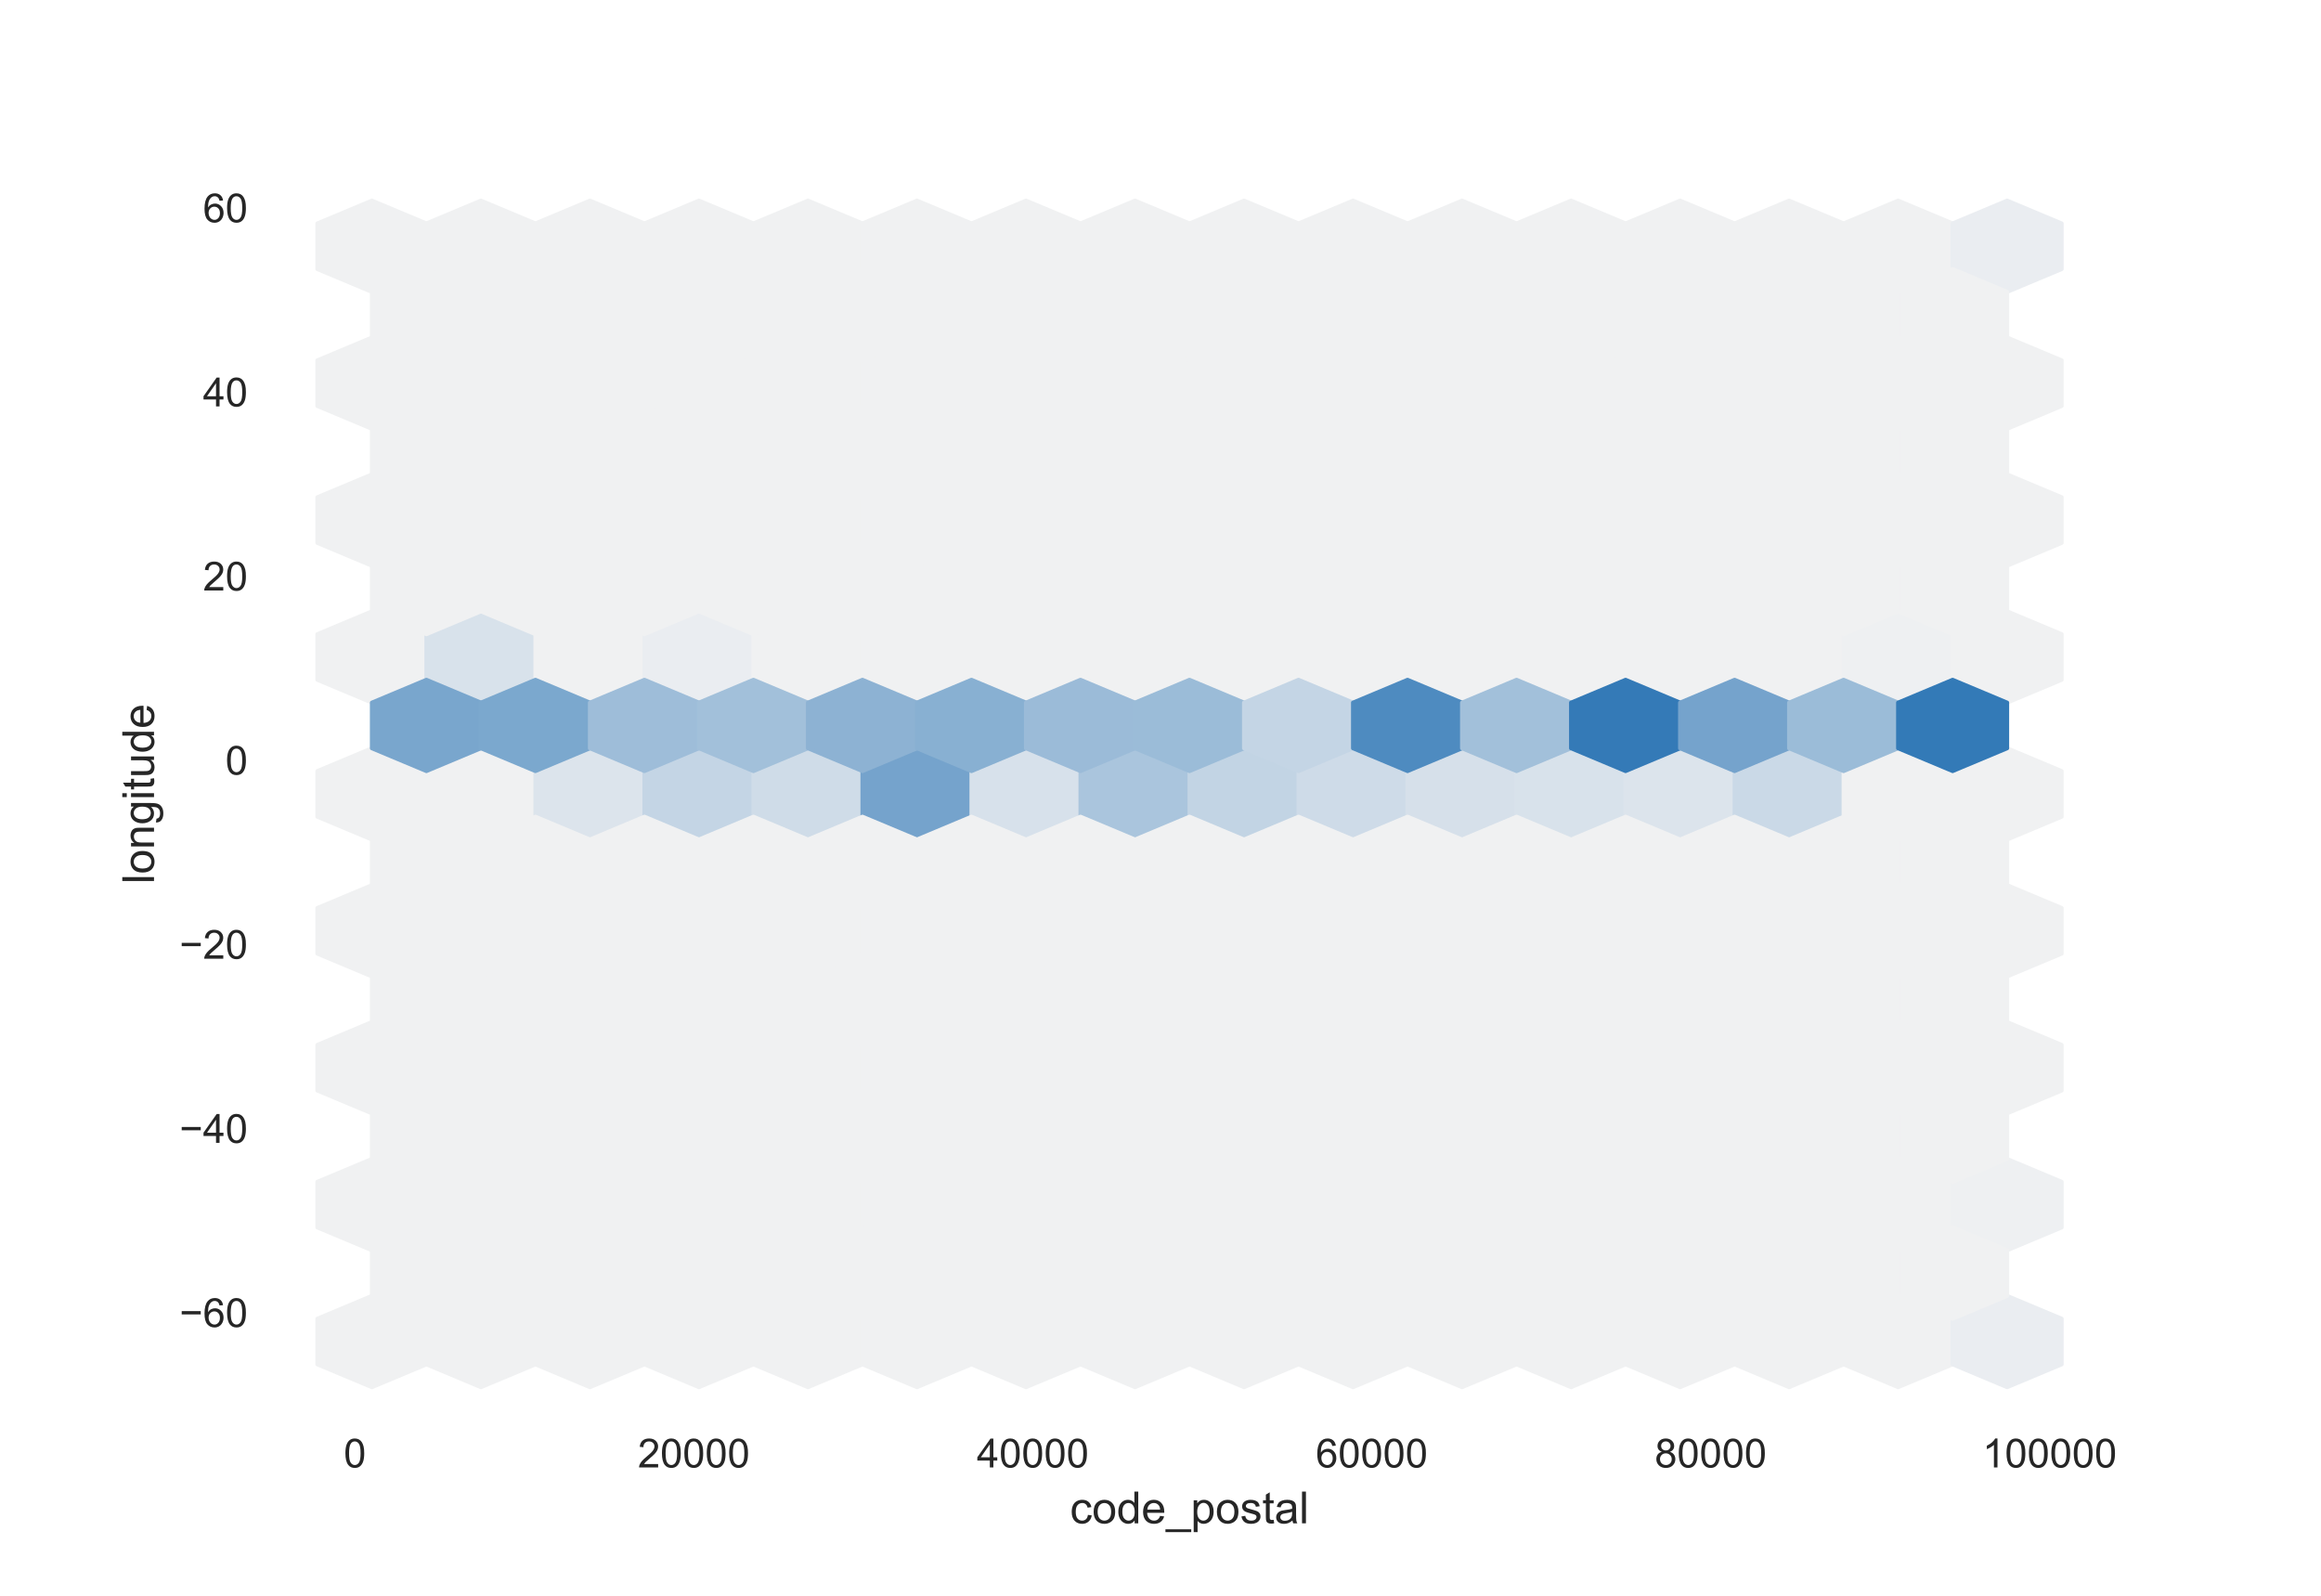 <?xml version="1.0" encoding="utf-8" standalone="no"?>
<!DOCTYPE svg PUBLIC "-//W3C//DTD SVG 1.1//EN"
  "http://www.w3.org/Graphics/SVG/1.1/DTD/svg11.dtd">
<!-- Created with matplotlib (https://matplotlib.org/) -->
<svg height="396pt" version="1.1" viewBox="0 0 576 396" width="576pt" xmlns="http://www.w3.org/2000/svg" xmlns:xlink="http://www.w3.org/1999/xlink">
 <defs>
  <style type="text/css">*{stroke-linecap:butt;stroke-linejoin:round;}</style>
 </defs>
 <g id="figure_1">
  <g id="patch_1">
   <path d="M 0 396 
L 576 396 
L 576 0 
L 0 0 
z
" style="fill:#ffffff;"/>
  </g>
  <g id="axes_1">
   <g id="patch_2">
    <path d="M 72 346.5 
L 518.4 346.5 
L 518.4 47.52 
L 72 47.52 
z
" style="fill:#ffffff;"/>
   </g>
   <g id="matplotlib.axis_1">
    <g id="xtick_1">
     <g id="text_1">
      <!-- 0 -->
      <g style="fill:#262626;" transform="translate(85.305 364.158)scale(0.1 -0.1)">
       <defs>
        <path d="M 4.156 35.297 
Q 4.156 48 6.766 55.734 
Q 9.375 63.484 14.516 67.672 
Q 19.672 71.875 27.484 71.875 
Q 33.25 71.875 37.594 69.547 
Q 41.938 67.234 44.766 62.859 
Q 47.609 58.5 49.219 52.219 
Q 50.828 45.953 50.828 35.297 
Q 50.828 22.703 48.234 14.969 
Q 45.656 7.234 40.5 3 
Q 35.359 -1.219 27.484 -1.219 
Q 17.141 -1.219 11.234 6.203 
Q 4.156 15.141 4.156 35.297 
z
M 13.188 35.297 
Q 13.188 17.672 17.312 11.828 
Q 21.438 6 27.484 6 
Q 33.547 6 37.672 11.859 
Q 41.797 17.719 41.797 35.297 
Q 41.797 52.984 37.672 58.781 
Q 33.547 64.594 27.391 64.594 
Q 21.344 64.594 17.719 59.469 
Q 13.188 52.938 13.188 35.297 
z
" id="ArialMT-48"/>
       </defs>
       <use xlink:href="#ArialMT-48"/>
      </g>
     </g>
    </g>
    <g id="xtick_2">
     <g id="text_2">
      <!-- 20000 -->
      <g style="fill:#262626;" transform="translate(158.299 364.158)scale(0.1 -0.1)">
       <defs>
        <path d="M 50.344 8.453 
L 50.344 0 
L 3.031 0 
Q 2.938 3.172 4.047 6.109 
Q 5.859 10.938 9.828 15.625 
Q 13.812 20.312 21.344 26.469 
Q 33.016 36.031 37.109 41.625 
Q 41.219 47.219 41.219 52.203 
Q 41.219 57.422 37.469 61 
Q 33.734 64.594 27.734 64.594 
Q 21.391 64.594 17.578 60.781 
Q 13.766 56.984 13.719 50.25 
L 4.688 51.172 
Q 5.609 61.281 11.656 66.578 
Q 17.719 71.875 27.938 71.875 
Q 38.234 71.875 44.234 66.156 
Q 50.25 60.453 50.25 52 
Q 50.25 47.703 48.484 43.547 
Q 46.734 39.406 42.656 34.812 
Q 38.578 30.219 29.109 22.219 
Q 21.188 15.578 18.938 13.203 
Q 16.703 10.844 15.234 8.453 
z
" id="ArialMT-50"/>
       </defs>
       <use xlink:href="#ArialMT-50"/>
       <use x="55.615" xlink:href="#ArialMT-48"/>
       <use x="111.23" xlink:href="#ArialMT-48"/>
       <use x="166.846" xlink:href="#ArialMT-48"/>
       <use x="222.461" xlink:href="#ArialMT-48"/>
      </g>
     </g>
    </g>
    <g id="xtick_3">
     <g id="text_3">
      <!-- 40000 -->
      <g style="fill:#262626;" transform="translate(242.415 364.158)scale(0.1 -0.1)">
       <defs>
        <path d="M 32.328 0 
L 32.328 17.141 
L 1.266 17.141 
L 1.266 25.203 
L 33.938 71.578 
L 41.109 71.578 
L 41.109 25.203 
L 50.781 25.203 
L 50.781 17.141 
L 41.109 17.141 
L 41.109 0 
z
M 32.328 25.203 
L 32.328 57.469 
L 9.906 25.203 
z
" id="ArialMT-52"/>
       </defs>
       <use xlink:href="#ArialMT-52"/>
       <use x="55.615" xlink:href="#ArialMT-48"/>
       <use x="111.23" xlink:href="#ArialMT-48"/>
       <use x="166.846" xlink:href="#ArialMT-48"/>
       <use x="222.461" xlink:href="#ArialMT-48"/>
      </g>
     </g>
    </g>
    <g id="xtick_4">
     <g id="text_4">
      <!-- 60000 -->
      <g style="fill:#262626;" transform="translate(326.531 364.158)scale(0.1 -0.1)">
       <defs>
        <path d="M 49.75 54.047 
L 41.016 53.375 
Q 39.844 58.547 37.703 60.891 
Q 34.125 64.656 28.906 64.656 
Q 24.703 64.656 21.531 62.312 
Q 17.391 59.281 14.984 53.469 
Q 12.594 47.656 12.5 36.922 
Q 15.672 41.75 20.266 44.094 
Q 24.859 46.438 29.891 46.438 
Q 38.672 46.438 44.844 39.969 
Q 51.031 33.5 51.031 23.25 
Q 51.031 16.5 48.125 10.719 
Q 45.219 4.938 40.141 1.859 
Q 35.062 -1.219 28.609 -1.219 
Q 17.625 -1.219 10.688 6.859 
Q 3.766 14.938 3.766 33.5 
Q 3.766 54.25 11.422 63.672 
Q 18.109 71.875 29.438 71.875 
Q 37.891 71.875 43.281 67.141 
Q 48.688 62.406 49.75 54.047 
z
M 13.875 23.188 
Q 13.875 18.656 15.797 14.5 
Q 17.719 10.359 21.188 8.172 
Q 24.656 6 28.469 6 
Q 34.031 6 38.031 10.484 
Q 42.047 14.984 42.047 22.703 
Q 42.047 30.125 38.078 34.391 
Q 34.125 38.672 28.125 38.672 
Q 22.172 38.672 18.016 34.391 
Q 13.875 30.125 13.875 23.188 
z
" id="ArialMT-54"/>
       </defs>
       <use xlink:href="#ArialMT-54"/>
       <use x="55.615" xlink:href="#ArialMT-48"/>
       <use x="111.23" xlink:href="#ArialMT-48"/>
       <use x="166.846" xlink:href="#ArialMT-48"/>
       <use x="222.461" xlink:href="#ArialMT-48"/>
      </g>
     </g>
    </g>
    <g id="xtick_5">
     <g id="text_5">
      <!-- 80000 -->
      <g style="fill:#262626;" transform="translate(410.647 364.158)scale(0.1 -0.1)">
       <defs>
        <path d="M 17.672 38.812 
Q 12.203 40.828 9.562 44.531 
Q 6.938 48.25 6.938 53.422 
Q 6.938 61.234 12.547 66.547 
Q 18.172 71.875 27.484 71.875 
Q 36.859 71.875 42.578 66.422 
Q 48.297 60.984 48.297 53.172 
Q 48.297 48.188 45.672 44.5 
Q 43.062 40.828 37.75 38.812 
Q 44.344 36.672 47.781 31.875 
Q 51.219 27.094 51.219 20.453 
Q 51.219 11.281 44.719 5.031 
Q 38.234 -1.219 27.641 -1.219 
Q 17.047 -1.219 10.547 5.047 
Q 4.047 11.328 4.047 20.703 
Q 4.047 27.688 7.594 32.391 
Q 11.141 37.109 17.672 38.812 
z
M 15.922 53.719 
Q 15.922 48.641 19.188 45.406 
Q 22.469 42.188 27.688 42.188 
Q 32.766 42.188 36.016 45.375 
Q 39.266 48.578 39.266 53.219 
Q 39.266 58.062 35.906 61.359 
Q 32.562 64.656 27.594 64.656 
Q 22.562 64.656 19.234 61.422 
Q 15.922 58.203 15.922 53.719 
z
M 13.094 20.656 
Q 13.094 16.891 14.875 13.375 
Q 16.656 9.859 20.172 7.922 
Q 23.688 6 27.734 6 
Q 34.031 6 38.125 10.047 
Q 42.234 14.109 42.234 20.359 
Q 42.234 26.703 38.016 30.859 
Q 33.797 35.016 27.438 35.016 
Q 21.234 35.016 17.156 30.906 
Q 13.094 26.812 13.094 20.656 
z
" id="ArialMT-56"/>
       </defs>
       <use xlink:href="#ArialMT-56"/>
       <use x="55.615" xlink:href="#ArialMT-48"/>
       <use x="111.23" xlink:href="#ArialMT-48"/>
       <use x="166.846" xlink:href="#ArialMT-48"/>
       <use x="222.461" xlink:href="#ArialMT-48"/>
      </g>
     </g>
    </g>
    <g id="xtick_6">
     <g id="text_6">
      <!-- 100000 -->
      <g style="fill:#262626;" transform="translate(491.983 364.158)scale(0.1 -0.1)">
       <defs>
        <path d="M 37.25 0 
L 28.469 0 
L 28.469 56 
Q 25.297 52.984 20.141 49.953 
Q 14.984 46.922 10.891 45.406 
L 10.891 53.906 
Q 18.266 57.375 23.781 62.297 
Q 29.297 67.234 31.594 71.875 
L 37.25 71.875 
z
" id="ArialMT-49"/>
       </defs>
       <use xlink:href="#ArialMT-49"/>
       <use x="55.615" xlink:href="#ArialMT-48"/>
       <use x="111.23" xlink:href="#ArialMT-48"/>
       <use x="166.846" xlink:href="#ArialMT-48"/>
       <use x="222.461" xlink:href="#ArialMT-48"/>
       <use x="278.076" xlink:href="#ArialMT-48"/>
      </g>
     </g>
    </g>
    <g id="text_7">
     <!-- code_postal -->
     <g style="fill:#262626;" transform="translate(265.54 378.019)scale(0.11 -0.11)">
      <defs>
       <path d="M 40.438 19 
L 49.078 17.875 
Q 47.656 8.938 41.812 3.875 
Q 35.984 -1.172 27.484 -1.172 
Q 16.844 -1.172 10.375 5.781 
Q 3.906 12.75 3.906 25.734 
Q 3.906 34.125 6.688 40.422 
Q 9.469 46.734 15.156 49.875 
Q 20.844 53.031 27.547 53.031 
Q 35.984 53.031 41.359 48.75 
Q 46.734 44.484 48.25 36.625 
L 39.703 35.297 
Q 38.484 40.531 35.375 43.156 
Q 32.281 45.797 27.875 45.797 
Q 21.234 45.797 17.078 41.031 
Q 12.938 36.281 12.938 25.984 
Q 12.938 15.531 16.938 10.797 
Q 20.953 6.062 27.391 6.062 
Q 32.562 6.062 36.031 9.234 
Q 39.5 12.406 40.438 19 
z
" id="ArialMT-99"/>
       <path d="M 3.328 25.922 
Q 3.328 40.328 11.328 47.266 
Q 18.016 53.031 27.641 53.031 
Q 38.328 53.031 45.109 46.016 
Q 51.906 39.016 51.906 26.656 
Q 51.906 16.656 48.906 10.906 
Q 45.906 5.172 40.156 2 
Q 34.422 -1.172 27.641 -1.172 
Q 16.75 -1.172 10.031 5.812 
Q 3.328 12.797 3.328 25.922 
z
M 12.359 25.922 
Q 12.359 15.969 16.703 11.016 
Q 21.047 6.062 27.641 6.062 
Q 34.188 6.062 38.531 11.031 
Q 42.875 16.016 42.875 26.219 
Q 42.875 35.844 38.5 40.797 
Q 34.125 45.75 27.641 45.75 
Q 21.047 45.75 16.703 40.812 
Q 12.359 35.891 12.359 25.922 
z
" id="ArialMT-111"/>
       <path d="M 40.234 0 
L 40.234 6.547 
Q 35.297 -1.172 25.734 -1.172 
Q 19.531 -1.172 14.328 2.25 
Q 9.125 5.672 6.266 11.797 
Q 3.422 17.922 3.422 25.875 
Q 3.422 33.641 6 39.969 
Q 8.594 46.297 13.766 49.656 
Q 18.953 53.031 25.344 53.031 
Q 30.031 53.031 33.688 51.047 
Q 37.359 49.078 39.656 45.906 
L 39.656 71.578 
L 48.391 71.578 
L 48.391 0 
z
M 12.453 25.875 
Q 12.453 15.922 16.641 10.984 
Q 20.844 6.062 26.562 6.062 
Q 32.328 6.062 36.344 10.766 
Q 40.375 15.484 40.375 25.141 
Q 40.375 35.797 36.266 40.766 
Q 32.172 45.75 26.172 45.75 
Q 20.312 45.75 16.375 40.969 
Q 12.453 36.188 12.453 25.875 
z
" id="ArialMT-100"/>
       <path d="M 42.094 16.703 
L 51.172 15.578 
Q 49.031 7.625 43.219 3.219 
Q 37.406 -1.172 28.375 -1.172 
Q 17 -1.172 10.328 5.828 
Q 3.656 12.844 3.656 25.484 
Q 3.656 38.578 10.391 45.797 
Q 17.141 53.031 27.875 53.031 
Q 38.281 53.031 44.875 45.953 
Q 51.469 38.875 51.469 26.031 
Q 51.469 25.25 51.422 23.688 
L 12.75 23.688 
Q 13.234 15.141 17.578 10.594 
Q 21.922 6.062 28.422 6.062 
Q 33.25 6.062 36.672 8.594 
Q 40.094 11.141 42.094 16.703 
z
M 13.234 30.906 
L 42.188 30.906 
Q 41.609 37.453 38.875 40.719 
Q 34.672 45.797 27.984 45.797 
Q 21.922 45.797 17.797 41.75 
Q 13.672 37.703 13.234 30.906 
z
" id="ArialMT-101"/>
       <path d="M -1.516 -19.875 
L -1.516 -13.531 
L 56.734 -13.531 
L 56.734 -19.875 
z
" id="ArialMT-95"/>
       <path d="M 6.594 -19.875 
L 6.594 51.859 
L 14.594 51.859 
L 14.594 45.125 
Q 17.438 49.078 21 51.047 
Q 24.562 53.031 29.641 53.031 
Q 36.281 53.031 41.359 49.609 
Q 46.438 46.188 49.016 39.953 
Q 51.609 33.734 51.609 26.312 
Q 51.609 18.359 48.75 11.984 
Q 45.906 5.609 40.453 2.219 
Q 35.016 -1.172 29 -1.172 
Q 24.609 -1.172 21.109 0.688 
Q 17.625 2.547 15.375 5.375 
L 15.375 -19.875 
z
M 14.547 25.641 
Q 14.547 15.625 18.594 10.844 
Q 22.656 6.062 28.422 6.062 
Q 34.281 6.062 38.453 11.016 
Q 42.625 15.969 42.625 26.375 
Q 42.625 36.281 38.547 41.203 
Q 34.469 46.141 28.812 46.141 
Q 23.188 46.141 18.859 40.891 
Q 14.547 35.641 14.547 25.641 
z
" id="ArialMT-112"/>
       <path d="M 3.078 15.484 
L 11.766 16.844 
Q 12.5 11.625 15.844 8.844 
Q 19.188 6.062 25.203 6.062 
Q 31.25 6.062 34.172 8.516 
Q 37.109 10.984 37.109 14.312 
Q 37.109 17.281 34.516 19 
Q 32.719 20.172 25.531 21.969 
Q 15.875 24.422 12.141 26.203 
Q 8.406 27.984 6.469 31.125 
Q 4.547 34.281 4.547 38.094 
Q 4.547 41.547 6.125 44.5 
Q 7.719 47.469 10.453 49.422 
Q 12.5 50.922 16.031 51.969 
Q 19.578 53.031 23.641 53.031 
Q 29.734 53.031 34.344 51.266 
Q 38.969 49.516 41.156 46.5 
Q 43.359 43.5 44.188 38.484 
L 35.594 37.312 
Q 35.016 41.312 32.203 43.547 
Q 29.391 45.797 24.266 45.797 
Q 18.219 45.797 15.625 43.797 
Q 13.031 41.797 13.031 39.109 
Q 13.031 37.406 14.109 36.031 
Q 15.188 34.625 17.484 33.688 
Q 18.797 33.203 25.25 31.453 
Q 34.578 28.953 38.25 27.359 
Q 41.938 25.781 44.031 22.75 
Q 46.141 19.734 46.141 15.234 
Q 46.141 10.844 43.578 6.953 
Q 41.016 3.078 36.172 0.953 
Q 31.344 -1.172 25.25 -1.172 
Q 15.141 -1.172 9.844 3.031 
Q 4.547 7.234 3.078 15.484 
z
" id="ArialMT-115"/>
       <path d="M 25.781 7.859 
L 27.047 0.094 
Q 23.344 -0.688 20.406 -0.688 
Q 15.625 -0.688 12.984 0.828 
Q 10.359 2.344 9.281 4.812 
Q 8.203 7.281 8.203 15.188 
L 8.203 45.016 
L 1.766 45.016 
L 1.766 51.859 
L 8.203 51.859 
L 8.203 64.703 
L 16.938 69.969 
L 16.938 51.859 
L 25.781 51.859 
L 25.781 45.016 
L 16.938 45.016 
L 16.938 14.703 
Q 16.938 10.938 17.406 9.859 
Q 17.875 8.797 18.922 8.156 
Q 19.969 7.516 21.922 7.516 
Q 23.391 7.516 25.781 7.859 
z
" id="ArialMT-116"/>
       <path d="M 40.438 6.391 
Q 35.547 2.25 31.031 0.531 
Q 26.516 -1.172 21.344 -1.172 
Q 12.797 -1.172 8.203 3 
Q 3.609 7.172 3.609 13.672 
Q 3.609 17.484 5.344 20.625 
Q 7.078 23.781 9.891 25.688 
Q 12.703 27.594 16.219 28.562 
Q 18.797 29.25 24.031 29.891 
Q 34.672 31.156 39.703 32.906 
Q 39.75 34.719 39.75 35.203 
Q 39.75 40.578 37.25 42.781 
Q 33.891 45.75 27.25 45.75 
Q 21.047 45.75 18.094 43.578 
Q 15.141 41.406 13.719 35.891 
L 5.125 37.062 
Q 6.297 42.578 8.984 45.969 
Q 11.672 49.359 16.75 51.188 
Q 21.828 53.031 28.516 53.031 
Q 35.156 53.031 39.297 51.469 
Q 43.453 49.906 45.406 47.531 
Q 47.359 45.172 48.141 41.547 
Q 48.578 39.312 48.578 33.453 
L 48.578 21.734 
Q 48.578 9.469 49.141 6.219 
Q 49.703 2.984 51.375 0 
L 42.188 0 
Q 40.828 2.734 40.438 6.391 
z
M 39.703 26.031 
Q 34.906 24.078 25.344 22.703 
Q 19.922 21.922 17.672 20.938 
Q 15.438 19.969 14.203 18.094 
Q 12.984 16.219 12.984 13.922 
Q 12.984 10.406 15.641 8.062 
Q 18.312 5.719 23.438 5.719 
Q 28.516 5.719 32.469 7.938 
Q 36.422 10.156 38.281 14.016 
Q 39.703 17 39.703 22.797 
z
" id="ArialMT-97"/>
       <path d="M 6.391 0 
L 6.391 71.578 
L 15.188 71.578 
L 15.188 0 
z
" id="ArialMT-108"/>
      </defs>
      <use xlink:href="#ArialMT-99"/>
      <use x="50" xlink:href="#ArialMT-111"/>
      <use x="105.615" xlink:href="#ArialMT-100"/>
      <use x="161.23" xlink:href="#ArialMT-101"/>
      <use x="216.846" xlink:href="#ArialMT-95"/>
      <use x="272.461" xlink:href="#ArialMT-112"/>
      <use x="328.076" xlink:href="#ArialMT-111"/>
      <use x="383.691" xlink:href="#ArialMT-115"/>
      <use x="433.691" xlink:href="#ArialMT-116"/>
      <use x="461.475" xlink:href="#ArialMT-97"/>
      <use x="517.09" xlink:href="#ArialMT-108"/>
     </g>
    </g>
   </g>
   <g id="matplotlib.axis_2">
    <g id="ytick_1">
     <g id="text_8">
      <!-- −60 -->
      <g style="fill:#262626;" transform="translate(44.538 329.299)scale(0.1 -0.1)">
       <defs>
        <path d="M 52.828 31.203 
L 5.562 31.203 
L 5.562 39.406 
L 52.828 39.406 
z
" id="ArialMT-8722"/>
       </defs>
       <use xlink:href="#ArialMT-8722"/>
       <use x="58.398" xlink:href="#ArialMT-54"/>
       <use x="114.014" xlink:href="#ArialMT-48"/>
      </g>
     </g>
    </g>
    <g id="ytick_2">
     <g id="text_9">
      <!-- −40 -->
      <g style="fill:#262626;" transform="translate(44.538 283.609)scale(0.1 -0.1)">
       <use xlink:href="#ArialMT-8722"/>
       <use x="58.398" xlink:href="#ArialMT-52"/>
       <use x="114.014" xlink:href="#ArialMT-48"/>
      </g>
     </g>
    </g>
    <g id="ytick_3">
     <g id="text_10">
      <!-- −20 -->
      <g style="fill:#262626;" transform="translate(44.538 237.919)scale(0.1 -0.1)">
       <use xlink:href="#ArialMT-8722"/>
       <use x="58.398" xlink:href="#ArialMT-50"/>
       <use x="114.014" xlink:href="#ArialMT-48"/>
      </g>
     </g>
    </g>
    <g id="ytick_4">
     <g id="text_11">
      <!-- 0 -->
      <g style="fill:#262626;" transform="translate(55.939 192.229)scale(0.1 -0.1)">
       <use xlink:href="#ArialMT-48"/>
      </g>
     </g>
    </g>
    <g id="ytick_5">
     <g id="text_12">
      <!-- 20 -->
      <g style="fill:#262626;" transform="translate(50.378 146.539)scale(0.1 -0.1)">
       <use xlink:href="#ArialMT-50"/>
       <use x="55.615" xlink:href="#ArialMT-48"/>
      </g>
     </g>
    </g>
    <g id="ytick_6">
     <g id="text_13">
      <!-- 40 -->
      <g style="fill:#262626;" transform="translate(50.378 100.849)scale(0.1 -0.1)">
       <use xlink:href="#ArialMT-52"/>
       <use x="55.615" xlink:href="#ArialMT-48"/>
      </g>
     </g>
    </g>
    <g id="ytick_7">
     <g id="text_14">
      <!-- 60 -->
      <g style="fill:#262626;" transform="translate(50.378 55.159)scale(0.1 -0.1)">
       <use xlink:href="#ArialMT-54"/>
       <use x="55.615" xlink:href="#ArialMT-48"/>
      </g>
     </g>
    </g>
    <g id="text_15">
     <!-- longitude -->
     <g style="fill:#262626;" transform="translate(38.222 219.333)rotate(-90)scale(0.11 -0.11)">
      <defs>
       <path d="M 6.594 0 
L 6.594 51.859 
L 14.5 51.859 
L 14.5 44.484 
Q 20.219 53.031 31 53.031 
Q 35.688 53.031 39.625 51.344 
Q 43.562 49.656 45.516 46.922 
Q 47.469 44.188 48.25 40.438 
Q 48.734 37.984 48.734 31.891 
L 48.734 0 
L 39.938 0 
L 39.938 31.547 
Q 39.938 36.922 38.906 39.578 
Q 37.891 42.234 35.281 43.812 
Q 32.672 45.406 29.156 45.406 
Q 23.531 45.406 19.453 41.844 
Q 15.375 38.281 15.375 28.328 
L 15.375 0 
z
" id="ArialMT-110"/>
       <path d="M 4.984 -4.297 
L 13.531 -5.562 
Q 14.062 -9.516 16.5 -11.328 
Q 19.781 -13.766 25.438 -13.766 
Q 31.547 -13.766 34.859 -11.328 
Q 38.188 -8.891 39.359 -4.5 
Q 40.047 -1.812 39.984 6.781 
Q 34.234 0 25.641 0 
Q 14.938 0 9.078 7.719 
Q 3.219 15.438 3.219 26.219 
Q 3.219 33.641 5.906 39.906 
Q 8.594 46.188 13.688 49.609 
Q 18.797 53.031 25.688 53.031 
Q 34.859 53.031 40.828 45.609 
L 40.828 51.859 
L 48.922 51.859 
L 48.922 7.031 
Q 48.922 -5.078 46.453 -10.125 
Q 44 -15.188 38.641 -18.109 
Q 33.297 -21.047 25.484 -21.047 
Q 16.219 -21.047 10.5 -16.875 
Q 4.781 -12.703 4.984 -4.297 
z
M 12.25 26.859 
Q 12.25 16.656 16.297 11.969 
Q 20.359 7.281 26.469 7.281 
Q 32.516 7.281 36.609 11.938 
Q 40.719 16.609 40.719 26.562 
Q 40.719 36.078 36.5 40.906 
Q 32.281 45.75 26.312 45.75 
Q 20.453 45.75 16.344 40.984 
Q 12.25 36.234 12.25 26.859 
z
" id="ArialMT-103"/>
       <path d="M 6.641 61.469 
L 6.641 71.578 
L 15.438 71.578 
L 15.438 61.469 
z
M 6.641 0 
L 6.641 51.859 
L 15.438 51.859 
L 15.438 0 
z
" id="ArialMT-105"/>
       <path d="M 40.578 0 
L 40.578 7.625 
Q 34.516 -1.172 24.125 -1.172 
Q 19.531 -1.172 15.547 0.578 
Q 11.578 2.344 9.641 5 
Q 7.719 7.672 6.938 11.531 
Q 6.391 14.109 6.391 19.734 
L 6.391 51.859 
L 15.188 51.859 
L 15.188 23.094 
Q 15.188 16.219 15.719 13.812 
Q 16.547 10.359 19.234 8.375 
Q 21.922 6.391 25.875 6.391 
Q 29.828 6.391 33.297 8.422 
Q 36.766 10.453 38.203 13.938 
Q 39.656 17.438 39.656 24.078 
L 39.656 51.859 
L 48.438 51.859 
L 48.438 0 
z
" id="ArialMT-117"/>
      </defs>
      <use xlink:href="#ArialMT-108"/>
      <use x="22.217" xlink:href="#ArialMT-111"/>
      <use x="77.832" xlink:href="#ArialMT-110"/>
      <use x="133.447" xlink:href="#ArialMT-103"/>
      <use x="189.062" xlink:href="#ArialMT-105"/>
      <use x="211.279" xlink:href="#ArialMT-116"/>
      <use x="239.062" xlink:href="#ArialMT-117"/>
      <use x="294.678" xlink:href="#ArialMT-100"/>
      <use x="350.293" xlink:href="#ArialMT-101"/>
     </g>
    </g>
   </g>
   <g id="PolyCollection_1">
    <defs>
     <path d="M 101.612 -201.687 
L 101.612 -213.012 
L 88.085 -218.675 
L 74.558 -213.012 
L 74.558 -201.687 
L 88.085 -196.025 
z
" id="C0_0_39a1dd593e"/>
    </defs>
    <g clip-path="url(#p159231e809)">
     <use style="fill:#f0f1f2;stroke:#f0f1f2;" x="4.206" xlink:href="#C0_0_39a1dd593e" y="540.26"/>
    </g>
    <g clip-path="url(#p159231e809)">
     <use style="fill:#f0f1f2;stroke:#f0f1f2;" x="4.206" xlink:href="#C0_0_39a1dd593e" y="506.285"/>
    </g>
    <g clip-path="url(#p159231e809)">
     <use style="fill:#f0f1f2;stroke:#f0f1f2;" x="4.206" xlink:href="#C0_0_39a1dd593e" y="472.31"/>
    </g>
    <g clip-path="url(#p159231e809)">
     <use style="fill:#f0f1f2;stroke:#f0f1f2;" x="4.206" xlink:href="#C0_0_39a1dd593e" y="438.335"/>
    </g>
    <g clip-path="url(#p159231e809)">
     <use style="fill:#f0f1f2;stroke:#f0f1f2;" x="4.206" xlink:href="#C0_0_39a1dd593e" y="404.36"/>
    </g>
    <g clip-path="url(#p159231e809)">
     <use style="fill:#f0f1f2;stroke:#f0f1f2;" x="4.206" xlink:href="#C0_0_39a1dd593e" y="370.385"/>
    </g>
    <g clip-path="url(#p159231e809)">
     <use style="fill:#f0f1f2;stroke:#f0f1f2;" x="4.206" xlink:href="#C0_0_39a1dd593e" y="336.41"/>
    </g>
    <g clip-path="url(#p159231e809)">
     <use style="fill:#f0f1f2;stroke:#f0f1f2;" x="4.206" xlink:href="#C0_0_39a1dd593e" y="302.435"/>
    </g>
    <g clip-path="url(#p159231e809)">
     <use style="fill:#f0f1f2;stroke:#f0f1f2;" x="4.206" xlink:href="#C0_0_39a1dd593e" y="268.46"/>
    </g>
    <g clip-path="url(#p159231e809)">
     <use style="fill:#f0f1f2;stroke:#f0f1f2;" x="31.26" xlink:href="#C0_0_39a1dd593e" y="540.26"/>
    </g>
    <g clip-path="url(#p159231e809)">
     <use style="fill:#f0f1f2;stroke:#f0f1f2;" x="31.26" xlink:href="#C0_0_39a1dd593e" y="506.285"/>
    </g>
    <g clip-path="url(#p159231e809)">
     <use style="fill:#f0f1f2;stroke:#f0f1f2;" x="31.26" xlink:href="#C0_0_39a1dd593e" y="472.31"/>
    </g>
    <g clip-path="url(#p159231e809)">
     <use style="fill:#f0f1f2;stroke:#f0f1f2;" x="31.26" xlink:href="#C0_0_39a1dd593e" y="438.335"/>
    </g>
    <g clip-path="url(#p159231e809)">
     <use style="fill:#f0f1f2;stroke:#f0f1f2;" x="31.26" xlink:href="#C0_0_39a1dd593e" y="404.36"/>
    </g>
    <g clip-path="url(#p159231e809)">
     <use style="fill:#d8e2eb;stroke:#d8e2eb;" x="31.26" xlink:href="#C0_0_39a1dd593e" y="370.385"/>
    </g>
    <g clip-path="url(#p159231e809)">
     <use style="fill:#f0f1f2;stroke:#f0f1f2;" x="31.26" xlink:href="#C0_0_39a1dd593e" y="336.41"/>
    </g>
    <g clip-path="url(#p159231e809)">
     <use style="fill:#f0f1f2;stroke:#f0f1f2;" x="31.26" xlink:href="#C0_0_39a1dd593e" y="302.435"/>
    </g>
    <g clip-path="url(#p159231e809)">
     <use style="fill:#f0f1f2;stroke:#f0f1f2;" x="31.26" xlink:href="#C0_0_39a1dd593e" y="268.46"/>
    </g>
    <g clip-path="url(#p159231e809)">
     <use style="fill:#f0f1f2;stroke:#f0f1f2;" x="58.315" xlink:href="#C0_0_39a1dd593e" y="540.26"/>
    </g>
    <g clip-path="url(#p159231e809)">
     <use style="fill:#f0f1f2;stroke:#f0f1f2;" x="58.315" xlink:href="#C0_0_39a1dd593e" y="506.285"/>
    </g>
    <g clip-path="url(#p159231e809)">
     <use style="fill:#f0f1f2;stroke:#f0f1f2;" x="58.315" xlink:href="#C0_0_39a1dd593e" y="472.31"/>
    </g>
    <g clip-path="url(#p159231e809)">
     <use style="fill:#f0f1f2;stroke:#f0f1f2;" x="58.315" xlink:href="#C0_0_39a1dd593e" y="438.335"/>
    </g>
    <g clip-path="url(#p159231e809)">
     <use style="fill:#dce4ec;stroke:#dce4ec;" x="58.315" xlink:href="#C0_0_39a1dd593e" y="404.36"/>
    </g>
    <g clip-path="url(#p159231e809)">
     <use style="fill:#f0f1f2;stroke:#f0f1f2;" x="58.315" xlink:href="#C0_0_39a1dd593e" y="370.385"/>
    </g>
    <g clip-path="url(#p159231e809)">
     <use style="fill:#f0f1f2;stroke:#f0f1f2;" x="58.315" xlink:href="#C0_0_39a1dd593e" y="336.41"/>
    </g>
    <g clip-path="url(#p159231e809)">
     <use style="fill:#f0f1f2;stroke:#f0f1f2;" x="58.315" xlink:href="#C0_0_39a1dd593e" y="302.435"/>
    </g>
    <g clip-path="url(#p159231e809)">
     <use style="fill:#f0f1f2;stroke:#f0f1f2;" x="58.315" xlink:href="#C0_0_39a1dd593e" y="268.46"/>
    </g>
    <g clip-path="url(#p159231e809)">
     <use style="fill:#f0f1f2;stroke:#f0f1f2;" x="85.369" xlink:href="#C0_0_39a1dd593e" y="540.26"/>
    </g>
    <g clip-path="url(#p159231e809)">
     <use style="fill:#f0f1f2;stroke:#f0f1f2;" x="85.369" xlink:href="#C0_0_39a1dd593e" y="506.285"/>
    </g>
    <g clip-path="url(#p159231e809)">
     <use style="fill:#f0f1f2;stroke:#f0f1f2;" x="85.369" xlink:href="#C0_0_39a1dd593e" y="472.31"/>
    </g>
    <g clip-path="url(#p159231e809)">
     <use style="fill:#f0f1f2;stroke:#f0f1f2;" x="85.369" xlink:href="#C0_0_39a1dd593e" y="438.335"/>
    </g>
    <g clip-path="url(#p159231e809)">
     <use style="fill:#c4d5e5;stroke:#c4d5e5;" x="85.369" xlink:href="#C0_0_39a1dd593e" y="404.36"/>
    </g>
    <g clip-path="url(#p159231e809)">
     <use style="fill:#eaedf1;stroke:#eaedf1;" x="85.369" xlink:href="#C0_0_39a1dd593e" y="370.385"/>
    </g>
    <g clip-path="url(#p159231e809)">
     <use style="fill:#f0f1f2;stroke:#f0f1f2;" x="85.369" xlink:href="#C0_0_39a1dd593e" y="336.41"/>
    </g>
    <g clip-path="url(#p159231e809)">
     <use style="fill:#f0f1f2;stroke:#f0f1f2;" x="85.369" xlink:href="#C0_0_39a1dd593e" y="302.435"/>
    </g>
    <g clip-path="url(#p159231e809)">
     <use style="fill:#f0f1f2;stroke:#f0f1f2;" x="85.369" xlink:href="#C0_0_39a1dd593e" y="268.46"/>
    </g>
    <g clip-path="url(#p159231e809)">
     <use style="fill:#f0f1f2;stroke:#f0f1f2;" x="112.424" xlink:href="#C0_0_39a1dd593e" y="540.26"/>
    </g>
    <g clip-path="url(#p159231e809)">
     <use style="fill:#f0f1f2;stroke:#f0f1f2;" x="112.424" xlink:href="#C0_0_39a1dd593e" y="506.285"/>
    </g>
    <g clip-path="url(#p159231e809)">
     <use style="fill:#f0f1f2;stroke:#f0f1f2;" x="112.424" xlink:href="#C0_0_39a1dd593e" y="472.31"/>
    </g>
    <g clip-path="url(#p159231e809)">
     <use style="fill:#f0f1f2;stroke:#f0f1f2;" x="112.424" xlink:href="#C0_0_39a1dd593e" y="438.335"/>
    </g>
    <g clip-path="url(#p159231e809)">
     <use style="fill:#cfdce8;stroke:#cfdce8;" x="112.424" xlink:href="#C0_0_39a1dd593e" y="404.36"/>
    </g>
    <g clip-path="url(#p159231e809)">
     <use style="fill:#f0f1f2;stroke:#f0f1f2;" x="112.424" xlink:href="#C0_0_39a1dd593e" y="370.385"/>
    </g>
    <g clip-path="url(#p159231e809)">
     <use style="fill:#f0f1f2;stroke:#f0f1f2;" x="112.424" xlink:href="#C0_0_39a1dd593e" y="336.41"/>
    </g>
    <g clip-path="url(#p159231e809)">
     <use style="fill:#f0f1f2;stroke:#f0f1f2;" x="112.424" xlink:href="#C0_0_39a1dd593e" y="302.435"/>
    </g>
    <g clip-path="url(#p159231e809)">
     <use style="fill:#f0f1f2;stroke:#f0f1f2;" x="112.424" xlink:href="#C0_0_39a1dd593e" y="268.46"/>
    </g>
    <g clip-path="url(#p159231e809)">
     <use style="fill:#f0f1f2;stroke:#f0f1f2;" x="139.479" xlink:href="#C0_0_39a1dd593e" y="540.26"/>
    </g>
    <g clip-path="url(#p159231e809)">
     <use style="fill:#f0f1f2;stroke:#f0f1f2;" x="139.479" xlink:href="#C0_0_39a1dd593e" y="506.285"/>
    </g>
    <g clip-path="url(#p159231e809)">
     <use style="fill:#f0f1f2;stroke:#f0f1f2;" x="139.479" xlink:href="#C0_0_39a1dd593e" y="472.31"/>
    </g>
    <g clip-path="url(#p159231e809)">
     <use style="fill:#f0f1f2;stroke:#f0f1f2;" x="139.479" xlink:href="#C0_0_39a1dd593e" y="438.335"/>
    </g>
    <g clip-path="url(#p159231e809)">
     <use style="fill:#75a3cc;stroke:#75a3cc;" x="139.479" xlink:href="#C0_0_39a1dd593e" y="404.36"/>
    </g>
    <g clip-path="url(#p159231e809)">
     <use style="fill:#f0f1f2;stroke:#f0f1f2;" x="139.479" xlink:href="#C0_0_39a1dd593e" y="370.385"/>
    </g>
    <g clip-path="url(#p159231e809)">
     <use style="fill:#f0f1f2;stroke:#f0f1f2;" x="139.479" xlink:href="#C0_0_39a1dd593e" y="336.41"/>
    </g>
    <g clip-path="url(#p159231e809)">
     <use style="fill:#f0f1f2;stroke:#f0f1f2;" x="139.479" xlink:href="#C0_0_39a1dd593e" y="302.435"/>
    </g>
    <g clip-path="url(#p159231e809)">
     <use style="fill:#f0f1f2;stroke:#f0f1f2;" x="139.479" xlink:href="#C0_0_39a1dd593e" y="268.46"/>
    </g>
    <g clip-path="url(#p159231e809)">
     <use style="fill:#f0f1f2;stroke:#f0f1f2;" x="166.533" xlink:href="#C0_0_39a1dd593e" y="540.26"/>
    </g>
    <g clip-path="url(#p159231e809)">
     <use style="fill:#f0f1f2;stroke:#f0f1f2;" x="166.533" xlink:href="#C0_0_39a1dd593e" y="506.285"/>
    </g>
    <g clip-path="url(#p159231e809)">
     <use style="fill:#f0f1f2;stroke:#f0f1f2;" x="166.533" xlink:href="#C0_0_39a1dd593e" y="472.31"/>
    </g>
    <g clip-path="url(#p159231e809)">
     <use style="fill:#f0f1f2;stroke:#f0f1f2;" x="166.533" xlink:href="#C0_0_39a1dd593e" y="438.335"/>
    </g>
    <g clip-path="url(#p159231e809)">
     <use style="fill:#d7e1eb;stroke:#d7e1eb;" x="166.533" xlink:href="#C0_0_39a1dd593e" y="404.36"/>
    </g>
    <g clip-path="url(#p159231e809)">
     <use style="fill:#f0f1f2;stroke:#f0f1f2;" x="166.533" xlink:href="#C0_0_39a1dd593e" y="370.385"/>
    </g>
    <g clip-path="url(#p159231e809)">
     <use style="fill:#f0f1f2;stroke:#f0f1f2;" x="166.533" xlink:href="#C0_0_39a1dd593e" y="336.41"/>
    </g>
    <g clip-path="url(#p159231e809)">
     <use style="fill:#f0f1f2;stroke:#f0f1f2;" x="166.533" xlink:href="#C0_0_39a1dd593e" y="302.435"/>
    </g>
    <g clip-path="url(#p159231e809)">
     <use style="fill:#f0f1f2;stroke:#f0f1f2;" x="166.533" xlink:href="#C0_0_39a1dd593e" y="268.46"/>
    </g>
    <g clip-path="url(#p159231e809)">
     <use style="fill:#f0f1f2;stroke:#f0f1f2;" x="193.588" xlink:href="#C0_0_39a1dd593e" y="540.26"/>
    </g>
    <g clip-path="url(#p159231e809)">
     <use style="fill:#f0f1f2;stroke:#f0f1f2;" x="193.588" xlink:href="#C0_0_39a1dd593e" y="506.285"/>
    </g>
    <g clip-path="url(#p159231e809)">
     <use style="fill:#f0f1f2;stroke:#f0f1f2;" x="193.588" xlink:href="#C0_0_39a1dd593e" y="472.31"/>
    </g>
    <g clip-path="url(#p159231e809)">
     <use style="fill:#f0f1f2;stroke:#f0f1f2;" x="193.588" xlink:href="#C0_0_39a1dd593e" y="438.335"/>
    </g>
    <g clip-path="url(#p159231e809)">
     <use style="fill:#aac5dd;stroke:#aac5dd;" x="193.588" xlink:href="#C0_0_39a1dd593e" y="404.36"/>
    </g>
    <g clip-path="url(#p159231e809)">
     <use style="fill:#f0f1f2;stroke:#f0f1f2;" x="193.588" xlink:href="#C0_0_39a1dd593e" y="370.385"/>
    </g>
    <g clip-path="url(#p159231e809)">
     <use style="fill:#f0f1f2;stroke:#f0f1f2;" x="193.588" xlink:href="#C0_0_39a1dd593e" y="336.41"/>
    </g>
    <g clip-path="url(#p159231e809)">
     <use style="fill:#f0f1f2;stroke:#f0f1f2;" x="193.588" xlink:href="#C0_0_39a1dd593e" y="302.435"/>
    </g>
    <g clip-path="url(#p159231e809)">
     <use style="fill:#f0f1f2;stroke:#f0f1f2;" x="193.588" xlink:href="#C0_0_39a1dd593e" y="268.46"/>
    </g>
    <g clip-path="url(#p159231e809)">
     <use style="fill:#f0f1f2;stroke:#f0f1f2;" x="220.642" xlink:href="#C0_0_39a1dd593e" y="540.26"/>
    </g>
    <g clip-path="url(#p159231e809)">
     <use style="fill:#f0f1f2;stroke:#f0f1f2;" x="220.642" xlink:href="#C0_0_39a1dd593e" y="506.285"/>
    </g>
    <g clip-path="url(#p159231e809)">
     <use style="fill:#f0f1f2;stroke:#f0f1f2;" x="220.642" xlink:href="#C0_0_39a1dd593e" y="472.31"/>
    </g>
    <g clip-path="url(#p159231e809)">
     <use style="fill:#f0f1f2;stroke:#f0f1f2;" x="220.642" xlink:href="#C0_0_39a1dd593e" y="438.335"/>
    </g>
    <g clip-path="url(#p159231e809)">
     <use style="fill:#c2d4e4;stroke:#c2d4e4;" x="220.642" xlink:href="#C0_0_39a1dd593e" y="404.36"/>
    </g>
    <g clip-path="url(#p159231e809)">
     <use style="fill:#f0f1f2;stroke:#f0f1f2;" x="220.642" xlink:href="#C0_0_39a1dd593e" y="370.385"/>
    </g>
    <g clip-path="url(#p159231e809)">
     <use style="fill:#f0f1f2;stroke:#f0f1f2;" x="220.642" xlink:href="#C0_0_39a1dd593e" y="336.41"/>
    </g>
    <g clip-path="url(#p159231e809)">
     <use style="fill:#f0f1f2;stroke:#f0f1f2;" x="220.642" xlink:href="#C0_0_39a1dd593e" y="302.435"/>
    </g>
    <g clip-path="url(#p159231e809)">
     <use style="fill:#f0f1f2;stroke:#f0f1f2;" x="220.642" xlink:href="#C0_0_39a1dd593e" y="268.46"/>
    </g>
    <g clip-path="url(#p159231e809)">
     <use style="fill:#f0f1f2;stroke:#f0f1f2;" x="247.697" xlink:href="#C0_0_39a1dd593e" y="540.26"/>
    </g>
    <g clip-path="url(#p159231e809)">
     <use style="fill:#f0f1f2;stroke:#f0f1f2;" x="247.697" xlink:href="#C0_0_39a1dd593e" y="506.285"/>
    </g>
    <g clip-path="url(#p159231e809)">
     <use style="fill:#f0f1f2;stroke:#f0f1f2;" x="247.697" xlink:href="#C0_0_39a1dd593e" y="472.31"/>
    </g>
    <g clip-path="url(#p159231e809)">
     <use style="fill:#f0f1f2;stroke:#f0f1f2;" x="247.697" xlink:href="#C0_0_39a1dd593e" y="438.335"/>
    </g>
    <g clip-path="url(#p159231e809)">
     <use style="fill:#cedbe8;stroke:#cedbe8;" x="247.697" xlink:href="#C0_0_39a1dd593e" y="404.36"/>
    </g>
    <g clip-path="url(#p159231e809)">
     <use style="fill:#f0f1f2;stroke:#f0f1f2;" x="247.697" xlink:href="#C0_0_39a1dd593e" y="370.385"/>
    </g>
    <g clip-path="url(#p159231e809)">
     <use style="fill:#f0f1f2;stroke:#f0f1f2;" x="247.697" xlink:href="#C0_0_39a1dd593e" y="336.41"/>
    </g>
    <g clip-path="url(#p159231e809)">
     <use style="fill:#f0f1f2;stroke:#f0f1f2;" x="247.697" xlink:href="#C0_0_39a1dd593e" y="302.435"/>
    </g>
    <g clip-path="url(#p159231e809)">
     <use style="fill:#f0f1f2;stroke:#f0f1f2;" x="247.697" xlink:href="#C0_0_39a1dd593e" y="268.46"/>
    </g>
    <g clip-path="url(#p159231e809)">
     <use style="fill:#f0f1f2;stroke:#f0f1f2;" x="274.751" xlink:href="#C0_0_39a1dd593e" y="540.26"/>
    </g>
    <g clip-path="url(#p159231e809)">
     <use style="fill:#f0f1f2;stroke:#f0f1f2;" x="274.751" xlink:href="#C0_0_39a1dd593e" y="506.285"/>
    </g>
    <g clip-path="url(#p159231e809)">
     <use style="fill:#f0f1f2;stroke:#f0f1f2;" x="274.751" xlink:href="#C0_0_39a1dd593e" y="472.31"/>
    </g>
    <g clip-path="url(#p159231e809)">
     <use style="fill:#f0f1f2;stroke:#f0f1f2;" x="274.751" xlink:href="#C0_0_39a1dd593e" y="438.335"/>
    </g>
    <g clip-path="url(#p159231e809)">
     <use style="fill:#d6e0ea;stroke:#d6e0ea;" x="274.751" xlink:href="#C0_0_39a1dd593e" y="404.36"/>
    </g>
    <g clip-path="url(#p159231e809)">
     <use style="fill:#f0f1f2;stroke:#f0f1f2;" x="274.751" xlink:href="#C0_0_39a1dd593e" y="370.385"/>
    </g>
    <g clip-path="url(#p159231e809)">
     <use style="fill:#f0f1f2;stroke:#f0f1f2;" x="274.751" xlink:href="#C0_0_39a1dd593e" y="336.41"/>
    </g>
    <g clip-path="url(#p159231e809)">
     <use style="fill:#f0f1f2;stroke:#f0f1f2;" x="274.751" xlink:href="#C0_0_39a1dd593e" y="302.435"/>
    </g>
    <g clip-path="url(#p159231e809)">
     <use style="fill:#f0f1f2;stroke:#f0f1f2;" x="274.751" xlink:href="#C0_0_39a1dd593e" y="268.46"/>
    </g>
    <g clip-path="url(#p159231e809)">
     <use style="fill:#f0f1f2;stroke:#f0f1f2;" x="301.806" xlink:href="#C0_0_39a1dd593e" y="540.26"/>
    </g>
    <g clip-path="url(#p159231e809)">
     <use style="fill:#f0f1f2;stroke:#f0f1f2;" x="301.806" xlink:href="#C0_0_39a1dd593e" y="506.285"/>
    </g>
    <g clip-path="url(#p159231e809)">
     <use style="fill:#f0f1f2;stroke:#f0f1f2;" x="301.806" xlink:href="#C0_0_39a1dd593e" y="472.31"/>
    </g>
    <g clip-path="url(#p159231e809)">
     <use style="fill:#f0f1f2;stroke:#f0f1f2;" x="301.806" xlink:href="#C0_0_39a1dd593e" y="438.335"/>
    </g>
    <g clip-path="url(#p159231e809)">
     <use style="fill:#d8e2eb;stroke:#d8e2eb;" x="301.806" xlink:href="#C0_0_39a1dd593e" y="404.36"/>
    </g>
    <g clip-path="url(#p159231e809)">
     <use style="fill:#f0f1f2;stroke:#f0f1f2;" x="301.806" xlink:href="#C0_0_39a1dd593e" y="370.385"/>
    </g>
    <g clip-path="url(#p159231e809)">
     <use style="fill:#f0f1f2;stroke:#f0f1f2;" x="301.806" xlink:href="#C0_0_39a1dd593e" y="336.41"/>
    </g>
    <g clip-path="url(#p159231e809)">
     <use style="fill:#f0f1f2;stroke:#f0f1f2;" x="301.806" xlink:href="#C0_0_39a1dd593e" y="302.435"/>
    </g>
    <g clip-path="url(#p159231e809)">
     <use style="fill:#f0f1f2;stroke:#f0f1f2;" x="301.806" xlink:href="#C0_0_39a1dd593e" y="268.46"/>
    </g>
    <g clip-path="url(#p159231e809)">
     <use style="fill:#f0f1f2;stroke:#f0f1f2;" x="328.86" xlink:href="#C0_0_39a1dd593e" y="540.26"/>
    </g>
    <g clip-path="url(#p159231e809)">
     <use style="fill:#f0f1f2;stroke:#f0f1f2;" x="328.86" xlink:href="#C0_0_39a1dd593e" y="506.285"/>
    </g>
    <g clip-path="url(#p159231e809)">
     <use style="fill:#f0f1f2;stroke:#f0f1f2;" x="328.86" xlink:href="#C0_0_39a1dd593e" y="472.31"/>
    </g>
    <g clip-path="url(#p159231e809)">
     <use style="fill:#f0f1f2;stroke:#f0f1f2;" x="328.86" xlink:href="#C0_0_39a1dd593e" y="438.335"/>
    </g>
    <g clip-path="url(#p159231e809)">
     <use style="fill:#dce4ec;stroke:#dce4ec;" x="328.86" xlink:href="#C0_0_39a1dd593e" y="404.36"/>
    </g>
    <g clip-path="url(#p159231e809)">
     <use style="fill:#f0f1f2;stroke:#f0f1f2;" x="328.86" xlink:href="#C0_0_39a1dd593e" y="370.385"/>
    </g>
    <g clip-path="url(#p159231e809)">
     <use style="fill:#f0f1f2;stroke:#f0f1f2;" x="328.86" xlink:href="#C0_0_39a1dd593e" y="336.41"/>
    </g>
    <g clip-path="url(#p159231e809)">
     <use style="fill:#f0f1f2;stroke:#f0f1f2;" x="328.86" xlink:href="#C0_0_39a1dd593e" y="302.435"/>
    </g>
    <g clip-path="url(#p159231e809)">
     <use style="fill:#f0f1f2;stroke:#f0f1f2;" x="328.86" xlink:href="#C0_0_39a1dd593e" y="268.46"/>
    </g>
    <g clip-path="url(#p159231e809)">
     <use style="fill:#f0f1f2;stroke:#f0f1f2;" x="355.915" xlink:href="#C0_0_39a1dd593e" y="540.26"/>
    </g>
    <g clip-path="url(#p159231e809)">
     <use style="fill:#f0f1f2;stroke:#f0f1f2;" x="355.915" xlink:href="#C0_0_39a1dd593e" y="506.285"/>
    </g>
    <g clip-path="url(#p159231e809)">
     <use style="fill:#f0f1f2;stroke:#f0f1f2;" x="355.915" xlink:href="#C0_0_39a1dd593e" y="472.31"/>
    </g>
    <g clip-path="url(#p159231e809)">
     <use style="fill:#f0f1f2;stroke:#f0f1f2;" x="355.915" xlink:href="#C0_0_39a1dd593e" y="438.335"/>
    </g>
    <g clip-path="url(#p159231e809)">
     <use style="fill:#cad9e7;stroke:#cad9e7;" x="355.915" xlink:href="#C0_0_39a1dd593e" y="404.36"/>
    </g>
    <g clip-path="url(#p159231e809)">
     <use style="fill:#f0f1f2;stroke:#f0f1f2;" x="355.915" xlink:href="#C0_0_39a1dd593e" y="370.385"/>
    </g>
    <g clip-path="url(#p159231e809)">
     <use style="fill:#f0f1f2;stroke:#f0f1f2;" x="355.915" xlink:href="#C0_0_39a1dd593e" y="336.41"/>
    </g>
    <g clip-path="url(#p159231e809)">
     <use style="fill:#f0f1f2;stroke:#f0f1f2;" x="355.915" xlink:href="#C0_0_39a1dd593e" y="302.435"/>
    </g>
    <g clip-path="url(#p159231e809)">
     <use style="fill:#f0f1f2;stroke:#f0f1f2;" x="355.915" xlink:href="#C0_0_39a1dd593e" y="268.46"/>
    </g>
    <g clip-path="url(#p159231e809)">
     <use style="fill:#f0f1f2;stroke:#f0f1f2;" x="382.969" xlink:href="#C0_0_39a1dd593e" y="540.26"/>
    </g>
    <g clip-path="url(#p159231e809)">
     <use style="fill:#f0f1f2;stroke:#f0f1f2;" x="382.969" xlink:href="#C0_0_39a1dd593e" y="506.285"/>
    </g>
    <g clip-path="url(#p159231e809)">
     <use style="fill:#f0f1f2;stroke:#f0f1f2;" x="382.969" xlink:href="#C0_0_39a1dd593e" y="472.31"/>
    </g>
    <g clip-path="url(#p159231e809)">
     <use style="fill:#f0f1f2;stroke:#f0f1f2;" x="382.969" xlink:href="#C0_0_39a1dd593e" y="438.335"/>
    </g>
    <g clip-path="url(#p159231e809)">
     <use style="fill:#f0f1f2;stroke:#f0f1f2;" x="382.969" xlink:href="#C0_0_39a1dd593e" y="404.36"/>
    </g>
    <g clip-path="url(#p159231e809)">
     <use style="fill:#eef0f2;stroke:#eef0f2;" x="382.969" xlink:href="#C0_0_39a1dd593e" y="370.385"/>
    </g>
    <g clip-path="url(#p159231e809)">
     <use style="fill:#f0f1f2;stroke:#f0f1f2;" x="382.969" xlink:href="#C0_0_39a1dd593e" y="336.41"/>
    </g>
    <g clip-path="url(#p159231e809)">
     <use style="fill:#f0f1f2;stroke:#f0f1f2;" x="382.969" xlink:href="#C0_0_39a1dd593e" y="302.435"/>
    </g>
    <g clip-path="url(#p159231e809)">
     <use style="fill:#f0f1f2;stroke:#f0f1f2;" x="382.969" xlink:href="#C0_0_39a1dd593e" y="268.46"/>
    </g>
    <g clip-path="url(#p159231e809)">
     <use style="fill:#eaedf1;stroke:#eaedf1;" x="410.024" xlink:href="#C0_0_39a1dd593e" y="540.26"/>
    </g>
    <g clip-path="url(#p159231e809)">
     <use style="fill:#eef0f2;stroke:#eef0f2;" x="410.024" xlink:href="#C0_0_39a1dd593e" y="506.285"/>
    </g>
    <g clip-path="url(#p159231e809)">
     <use style="fill:#f0f1f2;stroke:#f0f1f2;" x="410.024" xlink:href="#C0_0_39a1dd593e" y="472.31"/>
    </g>
    <g clip-path="url(#p159231e809)">
     <use style="fill:#f0f1f2;stroke:#f0f1f2;" x="410.024" xlink:href="#C0_0_39a1dd593e" y="438.335"/>
    </g>
    <g clip-path="url(#p159231e809)">
     <use style="fill:#f0f1f2;stroke:#f0f1f2;" x="410.024" xlink:href="#C0_0_39a1dd593e" y="404.36"/>
    </g>
    <g clip-path="url(#p159231e809)">
     <use style="fill:#f0f1f2;stroke:#f0f1f2;" x="410.024" xlink:href="#C0_0_39a1dd593e" y="370.385"/>
    </g>
    <g clip-path="url(#p159231e809)">
     <use style="fill:#f0f1f2;stroke:#f0f1f2;" x="410.024" xlink:href="#C0_0_39a1dd593e" y="336.41"/>
    </g>
    <g clip-path="url(#p159231e809)">
     <use style="fill:#f0f1f2;stroke:#f0f1f2;" x="410.024" xlink:href="#C0_0_39a1dd593e" y="302.435"/>
    </g>
    <g clip-path="url(#p159231e809)">
     <use style="fill:#eaedf1;stroke:#eaedf1;" x="410.024" xlink:href="#C0_0_39a1dd593e" y="268.46"/>
    </g>
    <g clip-path="url(#p159231e809)">
     <use style="fill:#f0f1f2;stroke:#f0f1f2;" x="17.733" xlink:href="#C0_0_39a1dd593e" y="523.272"/>
    </g>
    <g clip-path="url(#p159231e809)">
     <use style="fill:#f0f1f2;stroke:#f0f1f2;" x="17.733" xlink:href="#C0_0_39a1dd593e" y="489.297"/>
    </g>
    <g clip-path="url(#p159231e809)">
     <use style="fill:#f0f1f2;stroke:#f0f1f2;" x="17.733" xlink:href="#C0_0_39a1dd593e" y="455.322"/>
    </g>
    <g clip-path="url(#p159231e809)">
     <use style="fill:#f0f1f2;stroke:#f0f1f2;" x="17.733" xlink:href="#C0_0_39a1dd593e" y="421.347"/>
    </g>
    <g clip-path="url(#p159231e809)">
     <use style="fill:#79a6cd;stroke:#79a6cd;" x="17.733" xlink:href="#C0_0_39a1dd593e" y="387.372"/>
    </g>
    <g clip-path="url(#p159231e809)">
     <use style="fill:#f0f1f2;stroke:#f0f1f2;" x="17.733" xlink:href="#C0_0_39a1dd593e" y="353.397"/>
    </g>
    <g clip-path="url(#p159231e809)">
     <use style="fill:#f0f1f2;stroke:#f0f1f2;" x="17.733" xlink:href="#C0_0_39a1dd593e" y="319.422"/>
    </g>
    <g clip-path="url(#p159231e809)">
     <use style="fill:#f0f1f2;stroke:#f0f1f2;" x="17.733" xlink:href="#C0_0_39a1dd593e" y="285.447"/>
    </g>
    <g clip-path="url(#p159231e809)">
     <use style="fill:#f0f1f2;stroke:#f0f1f2;" x="44.788" xlink:href="#C0_0_39a1dd593e" y="523.272"/>
    </g>
    <g clip-path="url(#p159231e809)">
     <use style="fill:#f0f1f2;stroke:#f0f1f2;" x="44.788" xlink:href="#C0_0_39a1dd593e" y="489.297"/>
    </g>
    <g clip-path="url(#p159231e809)">
     <use style="fill:#f0f1f2;stroke:#f0f1f2;" x="44.788" xlink:href="#C0_0_39a1dd593e" y="455.322"/>
    </g>
    <g clip-path="url(#p159231e809)">
     <use style="fill:#f0f1f2;stroke:#f0f1f2;" x="44.788" xlink:href="#C0_0_39a1dd593e" y="421.347"/>
    </g>
    <g clip-path="url(#p159231e809)">
     <use style="fill:#7ba8ce;stroke:#7ba8ce;" x="44.788" xlink:href="#C0_0_39a1dd593e" y="387.372"/>
    </g>
    <g clip-path="url(#p159231e809)">
     <use style="fill:#f0f1f2;stroke:#f0f1f2;" x="44.788" xlink:href="#C0_0_39a1dd593e" y="353.397"/>
    </g>
    <g clip-path="url(#p159231e809)">
     <use style="fill:#f0f1f2;stroke:#f0f1f2;" x="44.788" xlink:href="#C0_0_39a1dd593e" y="319.422"/>
    </g>
    <g clip-path="url(#p159231e809)">
     <use style="fill:#f0f1f2;stroke:#f0f1f2;" x="44.788" xlink:href="#C0_0_39a1dd593e" y="285.447"/>
    </g>
    <g clip-path="url(#p159231e809)">
     <use style="fill:#f0f1f2;stroke:#f0f1f2;" x="71.842" xlink:href="#C0_0_39a1dd593e" y="523.272"/>
    </g>
    <g clip-path="url(#p159231e809)">
     <use style="fill:#f0f1f2;stroke:#f0f1f2;" x="71.842" xlink:href="#C0_0_39a1dd593e" y="489.297"/>
    </g>
    <g clip-path="url(#p159231e809)">
     <use style="fill:#f0f1f2;stroke:#f0f1f2;" x="71.842" xlink:href="#C0_0_39a1dd593e" y="455.322"/>
    </g>
    <g clip-path="url(#p159231e809)">
     <use style="fill:#f0f1f2;stroke:#f0f1f2;" x="71.842" xlink:href="#C0_0_39a1dd593e" y="421.347"/>
    </g>
    <g clip-path="url(#p159231e809)">
     <use style="fill:#9ebdd9;stroke:#9ebdd9;" x="71.842" xlink:href="#C0_0_39a1dd593e" y="387.372"/>
    </g>
    <g clip-path="url(#p159231e809)">
     <use style="fill:#f0f1f2;stroke:#f0f1f2;" x="71.842" xlink:href="#C0_0_39a1dd593e" y="353.397"/>
    </g>
    <g clip-path="url(#p159231e809)">
     <use style="fill:#f0f1f2;stroke:#f0f1f2;" x="71.842" xlink:href="#C0_0_39a1dd593e" y="319.422"/>
    </g>
    <g clip-path="url(#p159231e809)">
     <use style="fill:#f0f1f2;stroke:#f0f1f2;" x="71.842" xlink:href="#C0_0_39a1dd593e" y="285.447"/>
    </g>
    <g clip-path="url(#p159231e809)">
     <use style="fill:#f0f1f2;stroke:#f0f1f2;" x="98.897" xlink:href="#C0_0_39a1dd593e" y="523.272"/>
    </g>
    <g clip-path="url(#p159231e809)">
     <use style="fill:#f0f1f2;stroke:#f0f1f2;" x="98.897" xlink:href="#C0_0_39a1dd593e" y="489.297"/>
    </g>
    <g clip-path="url(#p159231e809)">
     <use style="fill:#f0f1f2;stroke:#f0f1f2;" x="98.897" xlink:href="#C0_0_39a1dd593e" y="455.322"/>
    </g>
    <g clip-path="url(#p159231e809)">
     <use style="fill:#f0f1f2;stroke:#f0f1f2;" x="98.897" xlink:href="#C0_0_39a1dd593e" y="421.347"/>
    </g>
    <g clip-path="url(#p159231e809)">
     <use style="fill:#a2c0da;stroke:#a2c0da;" x="98.897" xlink:href="#C0_0_39a1dd593e" y="387.372"/>
    </g>
    <g clip-path="url(#p159231e809)">
     <use style="fill:#f0f1f2;stroke:#f0f1f2;" x="98.897" xlink:href="#C0_0_39a1dd593e" y="353.397"/>
    </g>
    <g clip-path="url(#p159231e809)">
     <use style="fill:#f0f1f2;stroke:#f0f1f2;" x="98.897" xlink:href="#C0_0_39a1dd593e" y="319.422"/>
    </g>
    <g clip-path="url(#p159231e809)">
     <use style="fill:#f0f1f2;stroke:#f0f1f2;" x="98.897" xlink:href="#C0_0_39a1dd593e" y="285.447"/>
    </g>
    <g clip-path="url(#p159231e809)">
     <use style="fill:#f0f1f2;stroke:#f0f1f2;" x="125.951" xlink:href="#C0_0_39a1dd593e" y="523.272"/>
    </g>
    <g clip-path="url(#p159231e809)">
     <use style="fill:#f0f1f2;stroke:#f0f1f2;" x="125.951" xlink:href="#C0_0_39a1dd593e" y="489.297"/>
    </g>
    <g clip-path="url(#p159231e809)">
     <use style="fill:#f0f1f2;stroke:#f0f1f2;" x="125.951" xlink:href="#C0_0_39a1dd593e" y="455.322"/>
    </g>
    <g clip-path="url(#p159231e809)">
     <use style="fill:#f0f1f2;stroke:#f0f1f2;" x="125.951" xlink:href="#C0_0_39a1dd593e" y="421.347"/>
    </g>
    <g clip-path="url(#p159231e809)">
     <use style="fill:#8db2d3;stroke:#8db2d3;" x="125.951" xlink:href="#C0_0_39a1dd593e" y="387.372"/>
    </g>
    <g clip-path="url(#p159231e809)">
     <use style="fill:#f0f1f2;stroke:#f0f1f2;" x="125.951" xlink:href="#C0_0_39a1dd593e" y="353.397"/>
    </g>
    <g clip-path="url(#p159231e809)">
     <use style="fill:#f0f1f2;stroke:#f0f1f2;" x="125.951" xlink:href="#C0_0_39a1dd593e" y="319.422"/>
    </g>
    <g clip-path="url(#p159231e809)">
     <use style="fill:#f0f1f2;stroke:#f0f1f2;" x="125.951" xlink:href="#C0_0_39a1dd593e" y="285.447"/>
    </g>
    <g clip-path="url(#p159231e809)">
     <use style="fill:#f0f1f2;stroke:#f0f1f2;" x="153.006" xlink:href="#C0_0_39a1dd593e" y="523.272"/>
    </g>
    <g clip-path="url(#p159231e809)">
     <use style="fill:#f0f1f2;stroke:#f0f1f2;" x="153.006" xlink:href="#C0_0_39a1dd593e" y="489.297"/>
    </g>
    <g clip-path="url(#p159231e809)">
     <use style="fill:#f0f1f2;stroke:#f0f1f2;" x="153.006" xlink:href="#C0_0_39a1dd593e" y="455.322"/>
    </g>
    <g clip-path="url(#p159231e809)">
     <use style="fill:#f0f1f2;stroke:#f0f1f2;" x="153.006" xlink:href="#C0_0_39a1dd593e" y="421.347"/>
    </g>
    <g clip-path="url(#p159231e809)">
     <use style="fill:#88b0d2;stroke:#88b0d2;" x="153.006" xlink:href="#C0_0_39a1dd593e" y="387.372"/>
    </g>
    <g clip-path="url(#p159231e809)">
     <use style="fill:#f0f1f2;stroke:#f0f1f2;" x="153.006" xlink:href="#C0_0_39a1dd593e" y="353.397"/>
    </g>
    <g clip-path="url(#p159231e809)">
     <use style="fill:#f0f1f2;stroke:#f0f1f2;" x="153.006" xlink:href="#C0_0_39a1dd593e" y="319.422"/>
    </g>
    <g clip-path="url(#p159231e809)">
     <use style="fill:#f0f1f2;stroke:#f0f1f2;" x="153.006" xlink:href="#C0_0_39a1dd593e" y="285.447"/>
    </g>
    <g clip-path="url(#p159231e809)">
     <use style="fill:#f0f1f2;stroke:#f0f1f2;" x="180.06" xlink:href="#C0_0_39a1dd593e" y="523.272"/>
    </g>
    <g clip-path="url(#p159231e809)">
     <use style="fill:#f0f1f2;stroke:#f0f1f2;" x="180.06" xlink:href="#C0_0_39a1dd593e" y="489.297"/>
    </g>
    <g clip-path="url(#p159231e809)">
     <use style="fill:#f0f1f2;stroke:#f0f1f2;" x="180.06" xlink:href="#C0_0_39a1dd593e" y="455.322"/>
    </g>
    <g clip-path="url(#p159231e809)">
     <use style="fill:#f0f1f2;stroke:#f0f1f2;" x="180.06" xlink:href="#C0_0_39a1dd593e" y="421.347"/>
    </g>
    <g clip-path="url(#p159231e809)">
     <use style="fill:#9bbbd8;stroke:#9bbbd8;" x="180.06" xlink:href="#C0_0_39a1dd593e" y="387.372"/>
    </g>
    <g clip-path="url(#p159231e809)">
     <use style="fill:#f0f1f2;stroke:#f0f1f2;" x="180.06" xlink:href="#C0_0_39a1dd593e" y="353.397"/>
    </g>
    <g clip-path="url(#p159231e809)">
     <use style="fill:#f0f1f2;stroke:#f0f1f2;" x="180.06" xlink:href="#C0_0_39a1dd593e" y="319.422"/>
    </g>
    <g clip-path="url(#p159231e809)">
     <use style="fill:#f0f1f2;stroke:#f0f1f2;" x="180.06" xlink:href="#C0_0_39a1dd593e" y="285.447"/>
    </g>
    <g clip-path="url(#p159231e809)">
     <use style="fill:#f0f1f2;stroke:#f0f1f2;" x="207.115" xlink:href="#C0_0_39a1dd593e" y="523.272"/>
    </g>
    <g clip-path="url(#p159231e809)">
     <use style="fill:#f0f1f2;stroke:#f0f1f2;" x="207.115" xlink:href="#C0_0_39a1dd593e" y="489.297"/>
    </g>
    <g clip-path="url(#p159231e809)">
     <use style="fill:#f0f1f2;stroke:#f0f1f2;" x="207.115" xlink:href="#C0_0_39a1dd593e" y="455.322"/>
    </g>
    <g clip-path="url(#p159231e809)">
     <use style="fill:#f0f1f2;stroke:#f0f1f2;" x="207.115" xlink:href="#C0_0_39a1dd593e" y="421.347"/>
    </g>
    <g clip-path="url(#p159231e809)">
     <use style="fill:#9bbcd8;stroke:#9bbcd8;" x="207.115" xlink:href="#C0_0_39a1dd593e" y="387.372"/>
    </g>
    <g clip-path="url(#p159231e809)">
     <use style="fill:#f0f1f2;stroke:#f0f1f2;" x="207.115" xlink:href="#C0_0_39a1dd593e" y="353.397"/>
    </g>
    <g clip-path="url(#p159231e809)">
     <use style="fill:#f0f1f2;stroke:#f0f1f2;" x="207.115" xlink:href="#C0_0_39a1dd593e" y="319.422"/>
    </g>
    <g clip-path="url(#p159231e809)">
     <use style="fill:#f0f1f2;stroke:#f0f1f2;" x="207.115" xlink:href="#C0_0_39a1dd593e" y="285.447"/>
    </g>
    <g clip-path="url(#p159231e809)">
     <use style="fill:#f0f1f2;stroke:#f0f1f2;" x="234.169" xlink:href="#C0_0_39a1dd593e" y="523.272"/>
    </g>
    <g clip-path="url(#p159231e809)">
     <use style="fill:#f0f1f2;stroke:#f0f1f2;" x="234.169" xlink:href="#C0_0_39a1dd593e" y="489.297"/>
    </g>
    <g clip-path="url(#p159231e809)">
     <use style="fill:#f0f1f2;stroke:#f0f1f2;" x="234.169" xlink:href="#C0_0_39a1dd593e" y="455.322"/>
    </g>
    <g clip-path="url(#p159231e809)">
     <use style="fill:#f0f1f2;stroke:#f0f1f2;" x="234.169" xlink:href="#C0_0_39a1dd593e" y="421.347"/>
    </g>
    <g clip-path="url(#p159231e809)">
     <use style="fill:#c4d5e5;stroke:#c4d5e5;" x="234.169" xlink:href="#C0_0_39a1dd593e" y="387.372"/>
    </g>
    <g clip-path="url(#p159231e809)">
     <use style="fill:#f0f1f2;stroke:#f0f1f2;" x="234.169" xlink:href="#C0_0_39a1dd593e" y="353.397"/>
    </g>
    <g clip-path="url(#p159231e809)">
     <use style="fill:#f0f1f2;stroke:#f0f1f2;" x="234.169" xlink:href="#C0_0_39a1dd593e" y="319.422"/>
    </g>
    <g clip-path="url(#p159231e809)">
     <use style="fill:#f0f1f2;stroke:#f0f1f2;" x="234.169" xlink:href="#C0_0_39a1dd593e" y="285.447"/>
    </g>
    <g clip-path="url(#p159231e809)">
     <use style="fill:#f0f1f2;stroke:#f0f1f2;" x="261.224" xlink:href="#C0_0_39a1dd593e" y="523.272"/>
    </g>
    <g clip-path="url(#p159231e809)">
     <use style="fill:#f0f1f2;stroke:#f0f1f2;" x="261.224" xlink:href="#C0_0_39a1dd593e" y="489.297"/>
    </g>
    <g clip-path="url(#p159231e809)">
     <use style="fill:#f0f1f2;stroke:#f0f1f2;" x="261.224" xlink:href="#C0_0_39a1dd593e" y="455.322"/>
    </g>
    <g clip-path="url(#p159231e809)">
     <use style="fill:#f0f1f2;stroke:#f0f1f2;" x="261.224" xlink:href="#C0_0_39a1dd593e" y="421.347"/>
    </g>
    <g clip-path="url(#p159231e809)">
     <use style="fill:#4e8bc0;stroke:#4e8bc0;" x="261.224" xlink:href="#C0_0_39a1dd593e" y="387.372"/>
    </g>
    <g clip-path="url(#p159231e809)">
     <use style="fill:#f0f1f2;stroke:#f0f1f2;" x="261.224" xlink:href="#C0_0_39a1dd593e" y="353.397"/>
    </g>
    <g clip-path="url(#p159231e809)">
     <use style="fill:#f0f1f2;stroke:#f0f1f2;" x="261.224" xlink:href="#C0_0_39a1dd593e" y="319.422"/>
    </g>
    <g clip-path="url(#p159231e809)">
     <use style="fill:#f0f1f2;stroke:#f0f1f2;" x="261.224" xlink:href="#C0_0_39a1dd593e" y="285.447"/>
    </g>
    <g clip-path="url(#p159231e809)">
     <use style="fill:#f0f1f2;stroke:#f0f1f2;" x="288.279" xlink:href="#C0_0_39a1dd593e" y="523.272"/>
    </g>
    <g clip-path="url(#p159231e809)">
     <use style="fill:#f0f1f2;stroke:#f0f1f2;" x="288.279" xlink:href="#C0_0_39a1dd593e" y="489.297"/>
    </g>
    <g clip-path="url(#p159231e809)">
     <use style="fill:#f0f1f2;stroke:#f0f1f2;" x="288.279" xlink:href="#C0_0_39a1dd593e" y="455.322"/>
    </g>
    <g clip-path="url(#p159231e809)">
     <use style="fill:#f0f1f2;stroke:#f0f1f2;" x="288.279" xlink:href="#C0_0_39a1dd593e" y="421.347"/>
    </g>
    <g clip-path="url(#p159231e809)">
     <use style="fill:#a2c0da;stroke:#a2c0da;" x="288.279" xlink:href="#C0_0_39a1dd593e" y="387.372"/>
    </g>
    <g clip-path="url(#p159231e809)">
     <use style="fill:#f0f1f2;stroke:#f0f1f2;" x="288.279" xlink:href="#C0_0_39a1dd593e" y="353.397"/>
    </g>
    <g clip-path="url(#p159231e809)">
     <use style="fill:#f0f1f2;stroke:#f0f1f2;" x="288.279" xlink:href="#C0_0_39a1dd593e" y="319.422"/>
    </g>
    <g clip-path="url(#p159231e809)">
     <use style="fill:#f0f1f2;stroke:#f0f1f2;" x="288.279" xlink:href="#C0_0_39a1dd593e" y="285.447"/>
    </g>
    <g clip-path="url(#p159231e809)">
     <use style="fill:#f0f1f2;stroke:#f0f1f2;" x="315.333" xlink:href="#C0_0_39a1dd593e" y="523.272"/>
    </g>
    <g clip-path="url(#p159231e809)">
     <use style="fill:#f0f1f2;stroke:#f0f1f2;" x="315.333" xlink:href="#C0_0_39a1dd593e" y="489.297"/>
    </g>
    <g clip-path="url(#p159231e809)">
     <use style="fill:#f0f1f2;stroke:#f0f1f2;" x="315.333" xlink:href="#C0_0_39a1dd593e" y="455.322"/>
    </g>
    <g clip-path="url(#p159231e809)">
     <use style="fill:#f0f1f2;stroke:#f0f1f2;" x="315.333" xlink:href="#C0_0_39a1dd593e" y="421.347"/>
    </g>
    <g clip-path="url(#p159231e809)">
     <use style="fill:#347ab7;stroke:#347ab7;" x="315.333" xlink:href="#C0_0_39a1dd593e" y="387.372"/>
    </g>
    <g clip-path="url(#p159231e809)">
     <use style="fill:#f0f1f2;stroke:#f0f1f2;" x="315.333" xlink:href="#C0_0_39a1dd593e" y="353.397"/>
    </g>
    <g clip-path="url(#p159231e809)">
     <use style="fill:#f0f1f2;stroke:#f0f1f2;" x="315.333" xlink:href="#C0_0_39a1dd593e" y="319.422"/>
    </g>
    <g clip-path="url(#p159231e809)">
     <use style="fill:#f0f1f2;stroke:#f0f1f2;" x="315.333" xlink:href="#C0_0_39a1dd593e" y="285.447"/>
    </g>
    <g clip-path="url(#p159231e809)">
     <use style="fill:#f0f1f2;stroke:#f0f1f2;" x="342.388" xlink:href="#C0_0_39a1dd593e" y="523.272"/>
    </g>
    <g clip-path="url(#p159231e809)">
     <use style="fill:#f0f1f2;stroke:#f0f1f2;" x="342.388" xlink:href="#C0_0_39a1dd593e" y="489.297"/>
    </g>
    <g clip-path="url(#p159231e809)">
     <use style="fill:#f0f1f2;stroke:#f0f1f2;" x="342.388" xlink:href="#C0_0_39a1dd593e" y="455.322"/>
    </g>
    <g clip-path="url(#p159231e809)">
     <use style="fill:#f0f1f2;stroke:#f0f1f2;" x="342.388" xlink:href="#C0_0_39a1dd593e" y="421.347"/>
    </g>
    <g clip-path="url(#p159231e809)">
     <use style="fill:#75a3cc;stroke:#75a3cc;" x="342.388" xlink:href="#C0_0_39a1dd593e" y="387.372"/>
    </g>
    <g clip-path="url(#p159231e809)">
     <use style="fill:#f0f1f2;stroke:#f0f1f2;" x="342.388" xlink:href="#C0_0_39a1dd593e" y="353.397"/>
    </g>
    <g clip-path="url(#p159231e809)">
     <use style="fill:#f0f1f2;stroke:#f0f1f2;" x="342.388" xlink:href="#C0_0_39a1dd593e" y="319.422"/>
    </g>
    <g clip-path="url(#p159231e809)">
     <use style="fill:#f0f1f2;stroke:#f0f1f2;" x="342.388" xlink:href="#C0_0_39a1dd593e" y="285.447"/>
    </g>
    <g clip-path="url(#p159231e809)">
     <use style="fill:#f0f1f2;stroke:#f0f1f2;" x="369.442" xlink:href="#C0_0_39a1dd593e" y="523.272"/>
    </g>
    <g clip-path="url(#p159231e809)">
     <use style="fill:#f0f1f2;stroke:#f0f1f2;" x="369.442" xlink:href="#C0_0_39a1dd593e" y="489.297"/>
    </g>
    <g clip-path="url(#p159231e809)">
     <use style="fill:#f0f1f2;stroke:#f0f1f2;" x="369.442" xlink:href="#C0_0_39a1dd593e" y="455.322"/>
    </g>
    <g clip-path="url(#p159231e809)">
     <use style="fill:#f0f1f2;stroke:#f0f1f2;" x="369.442" xlink:href="#C0_0_39a1dd593e" y="421.347"/>
    </g>
    <g clip-path="url(#p159231e809)">
     <use style="fill:#9bbcd8;stroke:#9bbcd8;" x="369.442" xlink:href="#C0_0_39a1dd593e" y="387.372"/>
    </g>
    <g clip-path="url(#p159231e809)">
     <use style="fill:#f0f1f2;stroke:#f0f1f2;" x="369.442" xlink:href="#C0_0_39a1dd593e" y="353.397"/>
    </g>
    <g clip-path="url(#p159231e809)">
     <use style="fill:#f0f1f2;stroke:#f0f1f2;" x="369.442" xlink:href="#C0_0_39a1dd593e" y="319.422"/>
    </g>
    <g clip-path="url(#p159231e809)">
     <use style="fill:#f0f1f2;stroke:#f0f1f2;" x="369.442" xlink:href="#C0_0_39a1dd593e" y="285.447"/>
    </g>
    <g clip-path="url(#p159231e809)">
     <use style="fill:#f0f1f2;stroke:#f0f1f2;" x="396.497" xlink:href="#C0_0_39a1dd593e" y="523.272"/>
    </g>
    <g clip-path="url(#p159231e809)">
     <use style="fill:#f0f1f2;stroke:#f0f1f2;" x="396.497" xlink:href="#C0_0_39a1dd593e" y="489.297"/>
    </g>
    <g clip-path="url(#p159231e809)">
     <use style="fill:#f0f1f2;stroke:#f0f1f2;" x="396.497" xlink:href="#C0_0_39a1dd593e" y="455.322"/>
    </g>
    <g clip-path="url(#p159231e809)">
     <use style="fill:#f0f1f2;stroke:#f0f1f2;" x="396.497" xlink:href="#C0_0_39a1dd593e" y="421.347"/>
    </g>
    <g clip-path="url(#p159231e809)">
     <use style="fill:#337ab7;stroke:#337ab7;" x="396.497" xlink:href="#C0_0_39a1dd593e" y="387.372"/>
    </g>
    <g clip-path="url(#p159231e809)">
     <use style="fill:#f0f1f2;stroke:#f0f1f2;" x="396.497" xlink:href="#C0_0_39a1dd593e" y="353.397"/>
    </g>
    <g clip-path="url(#p159231e809)">
     <use style="fill:#f0f1f2;stroke:#f0f1f2;" x="396.497" xlink:href="#C0_0_39a1dd593e" y="319.422"/>
    </g>
    <g clip-path="url(#p159231e809)">
     <use style="fill:#f0f1f2;stroke:#f0f1f2;" x="396.497" xlink:href="#C0_0_39a1dd593e" y="285.447"/>
    </g>
   </g>
   <g id="patch_3">
    <path d="M 72 346.5 
L 72 47.52 
" style="fill:none;"/>
   </g>
   <g id="patch_4">
    <path d="M 518.4 346.5 
L 518.4 47.52 
" style="fill:none;"/>
   </g>
   <g id="patch_5">
    <path d="M 72 346.5 
L 518.4 346.5 
" style="fill:none;"/>
   </g>
   <g id="patch_6">
    <path d="M 72 47.52 
L 518.4 47.52 
" style="fill:none;"/>
   </g>
  </g>
 </g>
 <defs>
  <clipPath id="p159231e809">
   <rect height="298.98" width="446.4" x="72" y="47.52"/>
  </clipPath>
 </defs>
</svg>
